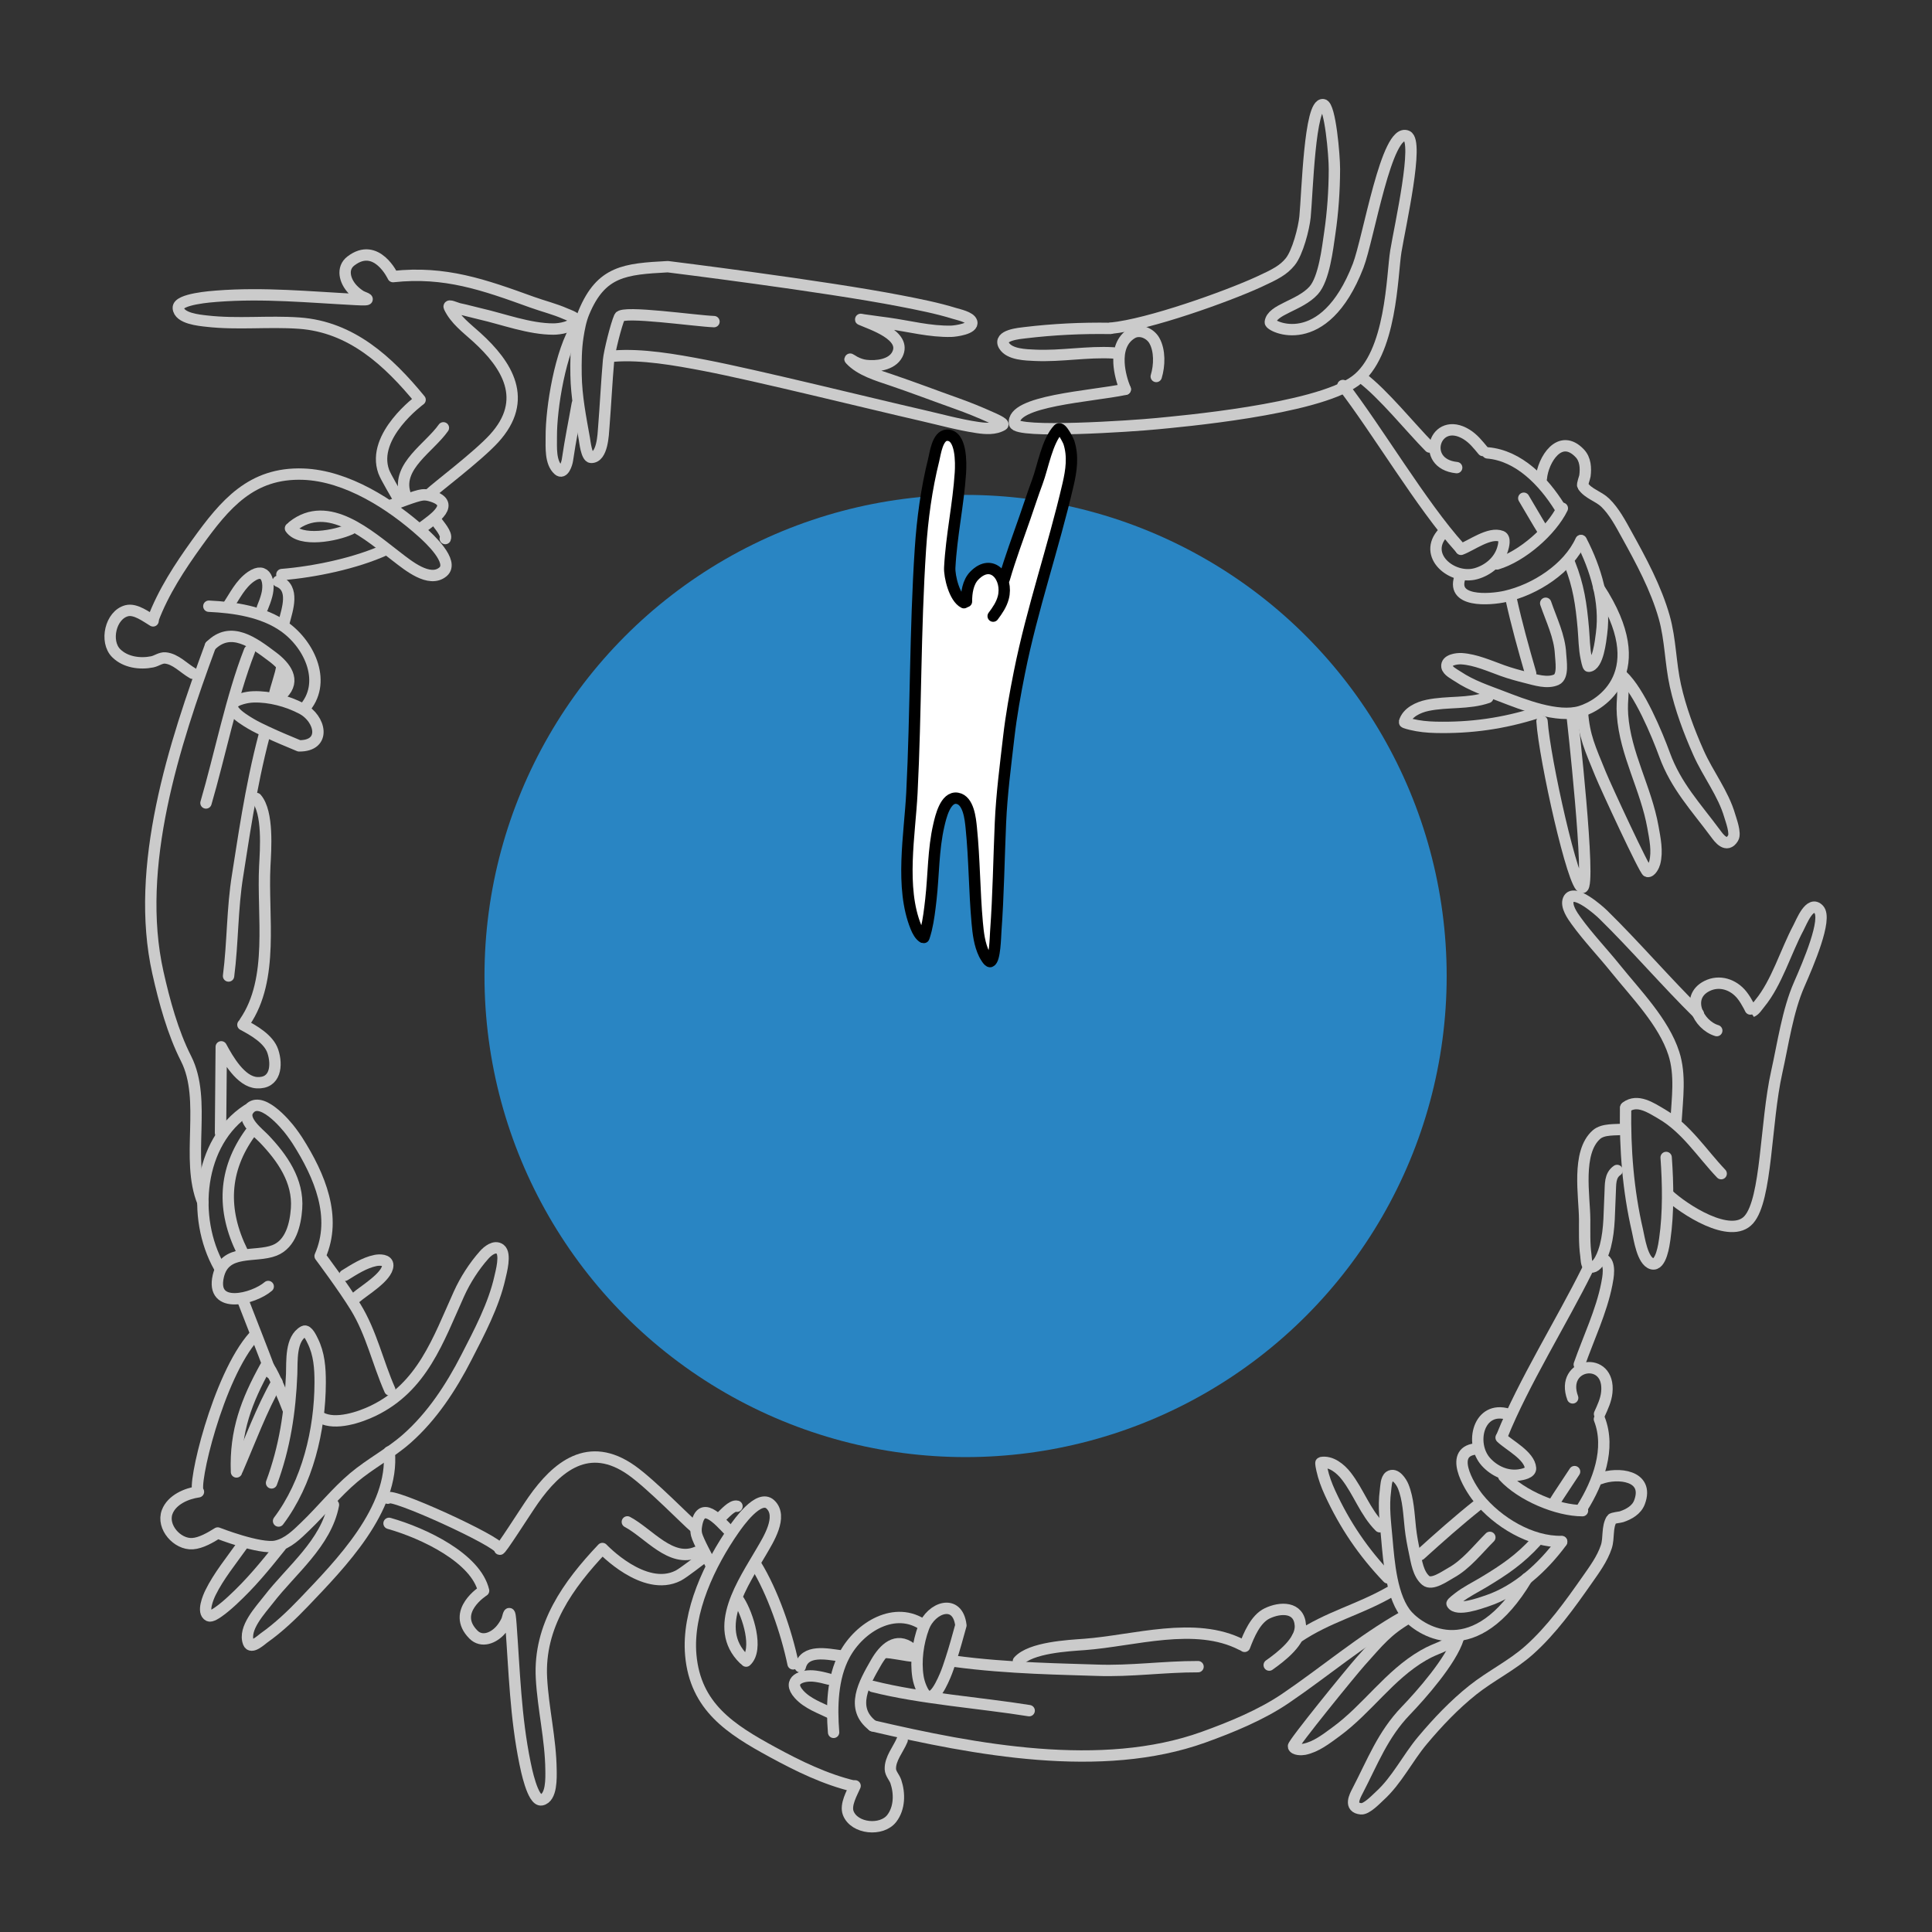 <?xml version="1.0" encoding="UTF-8" standalone="no"?><!DOCTYPE svg PUBLIC "-//W3C//DTD SVG 1.1//EN" "http://www.w3.org/Graphics/SVG/1.1/DTD/svg11.dtd"><svg width="100%" height="100%" viewBox="0 0 1801 1801" version="1.1" xmlns="http://www.w3.org/2000/svg" xmlns:xlink="http://www.w3.org/1999/xlink" xml:space="preserve" xmlns:serif="http://www.serif.com/" style="fill-rule:evenodd;clip-rule:evenodd;stroke-linecap:round;stroke-linejoin:round;stroke-miterlimit:1.5;"><rect x="0" y="0" width="1801" height="1801" fill="#333333" stroke="none"/><rect id="Artboard2" x="0.108" y="0.21" width="1800" height="1800" style="fill:none;"/><circle id="pcolor" cx="900.108" cy="909.828" r="448.476" style="fill:#2985c3;"/><path d="M213.065,909.828c4.045,-31.258 3.349,-62.821 8.475,-94.079c4.563,-27.827 11.733,-81.398 24.929,-130.893" style="fill:none;stroke:#cbcbcb;stroke-width:10.59px;"/><path d="M228.198,952.756c27.674,-40.312 16.219,-99.233 18.639,-145.579c0.767,-14.692 3.463,-49.986 -7.844,-62.86" style="fill:none;stroke:#cbcbcb;stroke-width:10.59px;"/><path d="M212.364,565.404c6.441,-9.75 11.796,-21.094 21.663,-27.907c14.125,-9.752 17.98,4.836 14.671,17.407c-1.061,4.032 -2.538,7.993 -4.136,11.84" style="fill:none;stroke:#cbcbcb;stroke-width:10.59px;"/><path d="M270.779,492.511c9.269,13.161 42.53,6.997 56.436,0.464" style="fill:none;stroke:#cbcbcb;stroke-width:10.59px;"/><path d="M226.445,955.258c9.931,5.278 24.047,13.249 27.886,24.76c4.285,12.849 2.713,30.269 -14.891,29.261c-14.899,-0.853 -26.857,-21.598 -33.192,-33.428l-0.691,80.14" style="fill:none;stroke:#cbcbcb;stroke-width:10.59px;"/><path d="M189.118,1120.82c-16.448,-40.408 4.062,-95.132 -15.695,-134.014c-12.343,-24.291 -20.237,-53.353 -26.224,-80.104c-22.102,-98.756 15.142,-213.023 48.939,-304.64" style="fill:none;stroke:#cbcbcb;stroke-width:10.59px;"/><path d="M232.588,606.644c-16.833,43.012 -27.746,98.092 -40.574,141.88" style="fill:none;stroke:#cbcbcb;stroke-width:10.59px;"/><path d="M255.777,648.386c0.882,-6.563 6.496,-20.624 6.887,-27.206" style="fill:none;stroke:#cbcbcb;stroke-width:10.59px;"/><path d="M264.823,579.818c3.02,-11.582 10.295,-31.837 -5.548,-37.923" style="fill:none;stroke:#cbcbcb;stroke-width:10.59px;"/><path d="M278.851,695.291c-10.104,-4.224 -20.197,-8.351 -30.098,-13.025c-5.024,-2.372 -10.08,-4.72 -14.869,-7.551c-10.537,-6.228 -28.54,-17.807 -7.933,-23.467c3.402,-0.934 6.795,-1.518 10.327,-1.628c15.04,-0.473 31.668,3.975 45.026,10.968c17.702,9.266 23.244,34.89 -2.453,34.703Z" style="fill:none;stroke:#cbcbcb;stroke-width:10.59px;"/><path d="M263.231,646.84c12.699,-12.733 2.883,-25.459 -8.951,-34.388c-17.947,-13.541 -39.187,-29.534 -58.026,-10.376" style="fill:none;stroke:#cbcbcb;stroke-width:10.59px;"/><path d="M283.067,661.138c21.993,-23.939 6.374,-59.659 -18.167,-77.008c-19.797,-13.996 -46.342,-17.918 -70.214,-19.025" style="fill:none;stroke:#cbcbcb;stroke-width:10.59px;"/><path d="M142.705,578.773c-6.128,-3.613 -16.308,-11.533 -24.485,-9.474c-15.181,3.821 -20.78,28.777 -9.886,39.599c8.637,8.58 22.222,10.366 33.564,8.07c4.095,-0.829 7.901,-3.994 12.177,-3.624c9.686,0.84 17.39,9.688 25.592,14.305" style="fill:none;stroke:#cbcbcb;stroke-width:10.59px;"/><path d="M142.464,577.852c9.736,-25.921 25.114,-49.381 41.202,-71.729c25.961,-36.063 50.69,-65.852 99.031,-64.123c40.579,1.451 82.093,28.185 111.312,54.531c5.315,4.792 30.042,27.218 18.904,36.558c-12.661,10.617 -32.824,-6.278 -42.547,-13.683c-26.42,-20.119 -64.444,-54.99 -97.45,-28.797" style="fill:none;stroke:#cbcbcb;stroke-width:10.59px;"/><path d="M262.754,535.592c30.222,-2.436 68.787,-10.466 96.433,-23.091" style="fill:none;stroke:#cbcbcb;stroke-width:10.59px;"/><path d="M392.95,492.163c11.582,-8.624 33.834,-23.172 7.71,-30.188c-2.251,-0.604 -4.706,-0.879 -7.031,-0.603c-6.253,0.741 -23.664,7.804 -29.623,9.786" style="fill:none;stroke:#cbcbcb;stroke-width:10.59px;"/><path d="M1049.03,362.894c-31.673,6.721 -106.807,10.506 -103.26,31.947c1.582,9.56 109.598,2.411 132.793,0.097c19.082,-1.903 147.5,-12.893 184.61,-39.699c34.309,-24.785 34.396,-99.3 38.048,-121.141c4.146,-24.802 21.631,-102.259 10.383,-107.28c-18.938,-8.454 -35.908,96.002 -45.577,120.984c-31.86,82.319 -82.311,56.494 -81.873,52.596c1.357,-12.098 27.32,-15.235 40.37,-29.58c9.825,-10.8 13.03,-39.549 15.073,-53.433c2.922,-19.858 4.275,-39.808 4.332,-59.87c0.036,-12.6 -3.961,-58.854 -10.426,-59.949c-12.718,-2.153 -14.8,82.479 -16.966,104.56c-1.053,10.73 -6.908,33.51 -13.877,41.973c-6.332,7.689 -13.336,11.412 -29.34,18.752c-29.328,13.451 -102.342,39.674 -137.912,43.103" style="fill:none;stroke:#cbcbcb;stroke-width:10.59px;"/><path d="M1035.02,306.131c-26.709,-0.419 -53.148,0.851 -79.657,4.04c-4.643,0.558 -25.284,2.262 -19.413,11.963c5.124,8.464 20.449,8.682 28.931,9.074c24.33,1.124 48.761,-3.657 73.014,-2.226" style="fill:none;stroke:#cbcbcb;stroke-width:10.59px;"/><path d="M1077.85,350.957c3.075,-10.057 3.584,-24.1 -1.814,-33.549c-3.881,-6.792 -13.523,-11.067 -20.761,-6.756c-9.939,5.919 -12.728,16.648 -12.146,27.701c0.458,8.717 3.013,17.634 5.809,24.552" style="fill:none;stroke:#cbcbcb;stroke-width:10.59px;"/><path d="M665.563,299.816c-16.934,-0.59 -85.239,-10.527 -88.02,-4.318c-3.228,7.209 -9.57,32.623 -10.237,40.286c-1.818,20.895 -2.826,41.764 -4.476,62.637c-0.502,6.347 -1.158,28.262 -11.82,27.95c-4.243,-0.125 -5.827,-14.865 -6.263,-17.302c-3.534,-19.751 -7.432,-39.473 -7.753,-59.616c-0.186,-11.661 -0.093,-24.065 1.703,-35.581c1.208,-7.746 2.641,-15.494 5.679,-22.761c16.091,-38.485 38.083,-40.385 78.18,-42.506c-0,-0 145.257,17.966 216.795,31.876c16.632,3.234 34.343,6.69 50.546,11.72c3.582,1.112 14.47,3.315 15.901,7.891c2.026,6.479 -15.474,8.612 -18.844,8.705c-19.793,0.546 -39.774,-4.798 -59.29,-7.508c-5.644,-0.784 -11.293,-1.437 -16.926,-2.311c-1.925,-0.299 -3.86,-0.515 -5.787,-0.8c-0.845,-0.124 -3.318,-0.689 -2.538,-0.34c10.152,4.541 43.289,14.811 33.986,32.681c-5.082,9.761 -19.585,11.328 -29.313,10.14c-3.578,-0.438 -7.068,-1.712 -10.261,-3.353c-1.436,-0.738 -5.369,-3.453 -4.28,-2.263c9.385,10.26 25.79,14.972 38.487,19.279c20.303,6.889 40.357,14.561 60.553,21.742c10.96,3.897 21.843,8.309 32.445,13.121c0.669,0.304 13.058,5.464 10.537,6.969c-6.947,4.148 -15.763,3.504 -23.48,2.353c-17.52,-2.614 -34.455,-7.365 -51.688,-11.304c-47.896,-10.95 -154.28,-37.334 -202.179,-46.541c-28.038,-5.389 -58.952,-10.803 -85.213,-8.698" style="fill:none;stroke:#cbcbcb;stroke-width:10.59px;"/><path d="M538.143,376.508c-3.321,18.898 -6.192,32.125 -9.203,52.453c-0.496,3.351 -3.635,13.402 -8.377,9.146c-7.763,-6.967 -6.596,-21.209 -6.653,-30.625c-0.169,-27.684 8.628,-80.33 24.092,-103.917" style="fill:none;stroke:#cbcbcb;stroke-width:10.59px;"/><path d="M1490.43,548.092c51.266,78.551 2.412,109.291 -17.195,115.169c-21.391,6.412 -53.473,-6.493 -73.515,-14.173c-14.021,-5.373 -28.003,-9.984 -40.591,-18.365c-3.208,-2.135 -9.818,-5.361 -10.33,-9.366c-0.815,-6.368 9.428,-7.586 13.737,-7.313c12.87,0.816 26.139,6.787 38.162,11.107c7.264,2.61 14.627,4.598 22.105,6.471c8.406,2.105 19.48,5.776 28.002,1.999c6.894,-3.055 4.224,-17.751 3.907,-24.194c-0.802,-16.257 -8.62,-31.84 -13.82,-47.083" style="fill:none;stroke:#cbcbcb;stroke-width:10.59px;"/><path d="M1408.71,558.558c5.099,23.11 11.561,46.37 18.164,69.116" style="fill:none;stroke:#cbcbcb;stroke-width:10.59px;"/><path d="M1433.05,664.4c-31.419,10.044 -61.924,14.368 -94.87,13.599c-7.609,-0.178 -15.322,-0.933 -22.727,-2.739c-0.837,-0.204 -6.399,-1.556 -6.242,-2.119c2.555,-9.153 13.061,-13.843 21.554,-15.627c18.493,-3.885 38.096,-1.056 56.175,-7.312" style="fill:none;stroke:#cbcbcb;stroke-width:10.59px;"/><path d="M1357.91,435.913c-34.812,-3.521 -20.348,-49.382 9.369,-30.841c6.233,3.888 10.502,9.378 15.114,14.899" style="fill:none;stroke:#cbcbcb;stroke-width:10.59px;"/><path d="M1332.67,416.723c-18.024,-18.224 -42.833,-49.277 -63.356,-64.802" style="fill:none;stroke:#cbcbcb;stroke-width:10.59px;"/><path d="M1251.83,359.358c32.131,41.647 73.536,111.923 108.852,151.043" style="fill:none;stroke:#cbcbcb;stroke-width:10.59px;"/><path d="M1386.66,422.174c29.401,2.46 52.465,27.013 67.044,50.311" style="fill:none;stroke:#cbcbcb;stroke-width:10.59px;"/><path d="M1436.82,445.851c1.566,-17.278 17.359,-42.8 35.858,-23.249c5.315,5.617 5.728,13.703 4.791,20.975c-0.225,1.751 -2.782,8.052 -1.957,9.302c4.938,7.483 14.611,9.657 20.852,15.711c8.458,8.206 14.312,19.43 19.952,29.625c13.515,24.431 27.45,50.159 35.074,77.156c5.884,20.838 5.727,42.7 10.404,63.738c4.798,21.585 12.621,42.47 21.576,62.637c8.816,19.852 23.012,37.784 29.073,58.655c1.193,4.11 5.836,16.345 3.159,20.789c-6.079,10.093 -13.327,-0.122 -16.275,-4.1c-18.662,-25.18 -36.932,-44.334 -47.59,-73.468c-7.025,-19.205 -23.351,-58.627 -39.397,-73.673" style="fill:none;stroke:#cbcbcb;stroke-width:10.59px;"/><path d="M1475.12,663.907c1.714,22.607 7.136,33.646 16.906,57.677c4.78,11.759 41.18,90.351 43.661,90.807c3.309,0.608 6.173,-5.547 6.807,-7.975c2.831,-10.83 0.267,-22.623 -1.64,-33.365c-6.408,-36.106 -25.793,-68.071 -28.359,-104.736c-1.15,-16.435 2.647,-20.594 -2.138,-37.331" style="fill:none;stroke:#cbcbcb;stroke-width:10.59px;"/><path d="M1420.46,464.445c4.298,7.023 13.701,23.589 18.182,30.496" style="fill:none;stroke:#cbcbcb;stroke-width:10.59px;"/><path d="M1463.25,525.288c8.289,20.83 10.726,37.96 12.705,60.361c0.818,9.255 0.766,18.835 2.735,27.953c0.053,0.245 1.463,7.567 2.271,7.511c8.755,-0.607 11.129,-23.979 11.986,-30.488c3.888,-29.505 -5.353,-60.598 -18.896,-86.596" style="fill:none;stroke:#cbcbcb;stroke-width:10.59px;"/><path d="M1361.91,512.086c9.604,-3.48 26.607,-16.505 37.666,-12.136c4.155,1.642 1.92,9.509 0.996,12.379c-3.606,11.208 -13.559,19.333 -24.719,22.452c-22.026,6.158 -50.395,-17.009 -30.546,-38.247" style="fill:none;stroke:#cbcbcb;stroke-width:10.59px;"/><path d="M1361.73,536.201c-11.206,25.975 27.11,22.996 41.534,19.751c28.006,-6.301 58.581,-26.157 70.424,-52.097" style="fill:none;stroke:#cbcbcb;stroke-width:10.59px;"/><path d="M1456.4,473.802c-10.215,20.992 -37.557,44.901 -60.907,51.904" style="fill:none;stroke:#cbcbcb;stroke-width:10.59px;"/><path d="M1465.55,667.097c-0,0 17.885,159.056 9.569,160.241c-8.315,1.186 -35.367,-120.099 -37.65,-154.97" style="fill:none;stroke:#cbcbcb;stroke-width:10.59px;"/><path d="M400.694,460.334c5.754,-5.614 44.537,-34.831 59.809,-51.529c33.116,-36.213 12.163,-68.759 -16.005,-94.376c-9.357,-8.509 -20.131,-16.374 -25.665,-28.077c-1.361,-2.877 6.306,0.898 9.424,1.539c6.505,1.337 12.881,3.199 19.353,4.679c21.743,4.975 45.905,14.185 68.3,14.164c5.294,-0.005 19.39,-1.673 20.219,-9.261c0.181,-1.659 -7.557,-4.366 -8.954,-4.984c-10.103,-4.471 -20.904,-7.07 -31.261,-10.816c-45.03,-16.286 -81.06,-29.094 -129.524,-23.823c0,0 -15.298,-33.016 -39.338,-14.521c-8.69,6.685 -5.771,18.457 1.563,26.292c2.226,2.379 4.763,4.452 7.519,6.192c1.865,1.177 7.785,2.838 5.66,3.426c-1.61,0.446 -8.942,0.021 -9.954,-0.031c-43.67,-2.248 -85.921,-6.482 -129.831,-3.08c-4.374,0.338 -36.27,2.537 -35.792,10.928c0.564,9.894 19.721,11.524 26.492,12.301c28.695,3.296 57.492,-0.181 86.21,1.865c48.628,3.464 83.027,35.373 112.692,71.45c-0,-0 -45.949,33.474 -33.905,66.929c1.898,5.272 12.06,22.097 14.778,27.006" style="fill:none;stroke:#cbcbcb;stroke-width:10.59px;"/><path d="M413.331,398.819c-13.081,18.557 -43.201,35.515 -36.028,60.665" style="fill:none;stroke:#cbcbcb;stroke-width:10.59px;"/><path d="M407.192,486.366c1.67,2.613 9.747,11.354 7.889,15.675" style="fill:none;stroke:#cbcbcb;stroke-width:10.59px;"/><path d="M250.031,1199.26c-13.458,11.592 -53.78,22.124 -46.553,-9.573c5.995,-26.297 34.534,-17.005 52.479,-24.093c15.207,-6.007 19.437,-24.348 20.486,-39.003c1.842,-25.734 -13.227,-47.145 -30.118,-64.869c-5.259,-5.518 -21.172,-17.506 -14.921,-26.715c10.645,-15.682 34.754,12.715 40.271,20.281c1.868,2.56 3.832,5.221 5.546,7.915c21.018,33.035 37.119,71.582 21.189,107.702c-0,0 21.718,28.978 33.144,47.629c14.742,24.063 20.544,51.63 31.824,77.162" style="fill:none;stroke:#cbcbcb;stroke-width:10.59px;"/><path d="M225.826,1166.8c-19.133,-38.767 -17.718,-76.011 7.511,-110.809" style="fill:none;stroke:#cbcbcb;stroke-width:10.59px;"/><path d="M230.585,1034.7c-45.869,29.977 -52.243,100.318 -26.229,146.427" style="fill:none;stroke:#cbcbcb;stroke-width:10.59px;"/><path d="M226.719,1212.92c8.622,22.402 17.568,44.587 25.916,67.096" style="fill:none;stroke:#cbcbcb;stroke-width:10.59px;"/><path d="M220.454,1372.14c-1.446,-38.267 9.433,-66.365 27.081,-98.28" style="fill:none;stroke:#cbcbcb;stroke-width:10.59px;"/><path d="M331.916,1209.49c6.836,-6.126 29.26,-19.147 29.569,-29.847c0.161,-5.588 -7.861,-5.382 -11.619,-4.598c-10.245,2.137 -19.706,8.343 -28.497,13.765" style="fill:none;stroke:#cbcbcb;stroke-width:10.59px;"/><path d="M362.846,1353.38c4.943,53.512 -45.848,104.949 -79.272,140.031c-11.419,11.985 -24.025,23.962 -37.523,33.482c-2.591,1.827 -11.918,10.794 -14.386,4.506c-5.258,-13.398 11.156,-30.547 18.737,-40.384c21.165,-27.465 53.611,-52.395 60.432,-88.192" style="fill:none;stroke:#cbcbcb;stroke-width:10.59px;"/><path d="M261.688,1441.42c-15.063,18.791 -27.595,34.283 -45.343,50.681c-1.55,1.432 -17.426,16.174 -21.638,14.137c-6.619,-3.199 -0.53,-17.402 1.483,-21.504c7.65,-15.588 19.46,-29.964 29.538,-44.208" style="fill:none;stroke:#cbcbcb;stroke-width:10.59px;"/><path d="M299.211,1321.53c13.463,7.356 36.356,-0.407 48.816,-6.448c45.733,-22.171 60.252,-65.583 79.8,-108.883c5.832,-12.917 14.04,-25.703 23.467,-36.329c3.235,-3.646 9.875,-9.212 14.946,-5.341c5.651,4.313 0.898,21.347 -0.227,26.383c-5.743,25.722 -19.278,51.146 -31.224,74.432c-14.299,27.874 -32.002,55.019 -55.686,75.882c-15.396,13.563 -33.766,22.995 -49.377,36.153c-16.145,13.61 -29.688,30.638 -44.897,45.27c-7.884,7.585 -16.48,16.334 -27.592,18.683c-14.922,3.154 -54.28,-12.268 -54.28,-12.268c-6.54,4.115 -15.55,9.426 -23.453,9.936c-14.326,0.924 -28.869,-15.617 -23.674,-29.501c4.294,-11.472 18.13,-17.294 29.17,-18.842c-6.125,-3.925 18.035,-107.564 51.778,-145.097" style="fill:none;stroke:#cbcbcb;stroke-width:10.59px;"/><path d="M259.678,1417.89c26.937,-35.734 38.68,-84.756 38.78,-129.033c0.031,-13.557 -0.883,-26.836 -7.057,-39.105c-0.816,-1.621 -4.769,-10.508 -8.15,-8.684c-12.681,6.84 -10.89,27.993 -11.365,39.807c-1.416,35.244 -6.448,68.275 -18.75,101.479" style="fill:none;stroke:#cbcbcb;stroke-width:10.59px;"/><path d="M221.543,1369.59c11.073,-25.521 22.659,-56.822 36.64,-81.091" style="fill:none;stroke:#cbcbcb;stroke-width:10.59px;"/><path d="M250.71,1274.6c4.864,7.012 14.727,31.028 17.753,39.053" style="fill:none;stroke:#cbcbcb;stroke-width:10.59px;"/><path d="M1116.81,1553.66c-31.519,-0.113 -62.748,4.514 -94.402,3.328c-28.178,-1.057 -82.226,-1.488 -132.98,-8.406" style="fill:none;stroke:#cbcbcb;stroke-width:10.59px;"/><path d="M1157.51,1533.29c-43.449,-22.429 -100.481,-3.714 -146.767,-0.334c-14.672,1.072 -50.027,2.8 -61.39,15.625" style="fill:none;stroke:#cbcbcb;stroke-width:10.59px;"/><path d="M775.16,1597.32c-10.477,-5.174 -22.4,-9.072 -30.391,-18.012c-11.438,-12.798 2.556,-18.443 15.441,-16.728c4.132,0.549 8.247,1.521 12.263,2.627" style="fill:none;stroke:#cbcbcb;stroke-width:10.59px;"/><path d="M695.55,1548.46c11.902,-10.838 1.637,-43.071 -6.58,-56.053" style="fill:none;stroke:#cbcbcb;stroke-width:10.59px;"/><path d="M1160.21,1534.72c3.998,-10.511 10.146,-25.512 21.089,-30.756c12.214,-5.855 29.693,-6.469 30.89,11.124c1.012,14.889 -18.08,29.341 -29.026,37.102" style="fill:none;stroke:#cbcbcb;stroke-width:10.59px;"/><path d="M1307.73,1507.39c-38.04,21.36 -73.487,51.551 -109.6,76.004c-22.562,15.278 -50.413,26.735 -76.208,36.012c-95.227,34.249 -213.248,11.551 -308.365,-10.555" style="fill:none;stroke:#cbcbcb;stroke-width:10.59px;"/><path d="M813.556,1572.11c44.775,11.336 100.787,15.293 145.833,22.558" style="fill:none;stroke:#cbcbcb;stroke-width:10.59px;"/><path d="M852.079,1543.89c-6.622,-0.056 -21.274,-3.872 -27.853,-3.438" style="fill:none;stroke:#cbcbcb;stroke-width:10.59px;"/><path d="M782.918,1543.47c-11.868,-1.551 -32.873,-6.243 -36.935,10.236" style="fill:none;stroke:#cbcbcb;stroke-width:10.59px;"/><path d="M895.739,1515.15c-2.931,10.552 -5.766,21.081 -9.169,31.488c-1.727,5.281 -3.426,10.59 -5.637,15.695c-4.864,11.231 -14.107,30.538 -22.294,10.798c-1.351,-3.259 -2.353,-6.553 -2.904,-10.043c-2.345,-14.864 -0.006,-31.916 5.266,-46.043c6.986,-18.72 31.718,-27.414 34.738,-1.895Z" style="fill:none;stroke:#cbcbcb;stroke-width:10.59px;"/><path d="M849.615,1536.69c-14.218,-11.011 -25.62,0.316 -33.003,13.171c-11.196,19.496 -24.414,42.565 -3.056,58.867" style="fill:none;stroke:#cbcbcb;stroke-width:10.59px;"/><path d="M861.327,1515.23c-26.496,-18.836 -59.988,1.118 -74.141,27.63c-11.417,21.389 -11.997,48.216 -10.117,72.04" style="fill:none;stroke:#cbcbcb;stroke-width:10.59px;"/><path d="M797.115,1664.77c-2.821,6.53 -9.409,17.619 -6.346,25.475c5.685,14.586 31.144,17.028 40.523,4.87c7.435,-9.64 7.513,-23.342 3.82,-34.309c-1.334,-3.96 -4.949,-7.341 -5.115,-11.63c-0.375,-9.716 7.443,-18.463 11.001,-27.176" style="fill:none;stroke:#cbcbcb;stroke-width:10.59px;"/><path d="M796.231,1665.12c-26.934,-6.427 -52.128,-18.758 -76.309,-31.933c-39.019,-21.26 -71.66,-42.079 -75.975,-90.258c-3.623,-40.443 17.724,-84.968 40.219,-117.246c4.091,-5.87 23.258,-33.202 33.915,-23.316c12.113,11.237 -2.135,33.35 -8.269,43.922c-16.666,28.723 -46.521,70.8 -16.416,100.281" style="fill:none;stroke:#cbcbcb;stroke-width:10.59px;"/><path d="M739.296,1551.04c-6.188,-29.682 -18.966,-66.945 -34.941,-92.799" style="fill:none;stroke:#cbcbcb;stroke-width:10.59px;"/><path d="M679.965,1427.28c-10.002,-10.417 -27.212,-30.68 -30.914,-3.885c-0.319,2.309 -0.285,4.779 0.278,7.052c1.515,6.111 10.695,22.505 13.405,28.17" style="fill:none;stroke:#cbcbcb;stroke-width:10.59px;"/><path d="M1600.36,960.724c-17.232,-5.166 -29.697,-31.06 -9.359,-41.46c11.84,-6.055 24.995,-1.488 32.817,8.352c2.495,3.14 4.479,6.543 6.38,10.061c0.321,0.593 2.706,5.396 2.788,5.365c3.009,-1.134 5.473,-5.239 7.432,-7.607c15.866,-19.173 24.313,-48.538 36.117,-70.624c2.779,-5.198 10.675,-25.962 18.975,-16.925c8.114,8.833 -9.914,50.667 -18.319,69.829c-10.798,24.616 -15.042,55.369 -20.956,81.79c-10.514,46.969 -9.147,118.453 -25.998,137.478c-16.851,19.025 -60.919,-9.978 -75.108,-23.328" style="fill:none;stroke:#cbcbcb;stroke-width:10.59px;"/><path d="M1515.37,1032.73c-0.596,38.543 2.342,76.834 11.054,114.439c1.669,7.202 4.578,28.401 13.556,30.902c8.567,2.385 11.265,-18.456 11.93,-23.124c3.484,-24.473 3.05,-51.282 1.268,-75.965" style="fill:none;stroke:#cbcbcb;stroke-width:10.59px;"/><path d="M1515.79,1032.01c10.755,-7.951 23.246,0.66 33.462,6.648c22.666,13.289 37.47,36.771 55.22,55.412" style="fill:none;stroke:#cbcbcb;stroke-width:10.59px;"/><path d="M1513.87,1052.68c-7.622,0.787 -19.357,-0.552 -25.66,4.998c-18.8,16.553 -11.1,57.437 -11.001,79.035c0.052,11.178 -0.402,22.66 1.156,33.761c0.329,2.343 0.245,9.27 3.01,10.336c8.476,3.269 13.834,-14.212 15.153,-19.314c4.183,-16.183 3.517,-33.064 4.455,-49.599c0.432,-7.599 -0.475,-16.009 6.472,-20.802" style="fill:none;stroke:#cbcbcb;stroke-width:10.59px;"/><path d="M1562.41,1044.3c1.193,-20.47 4.362,-42.267 -2.065,-62.25c-9.408,-29.246 -35.269,-55.434 -54.242,-79.037c-12.06,-15.003 -25.617,-29.098 -36.879,-44.704c-3.231,-4.476 -9.739,-13.573 -7.156,-19.745c4.657,-11.13 28.744,10.41 32.411,14c29.298,28.681 59.387,63.695 88.698,92.511" style="fill:none;stroke:#cbcbcb;stroke-width:10.59px;"/><path d="M1423.36,1471.4c-48.09,80.535 -97.15,50.123 -111.034,35.084c-15.148,-16.409 -17.629,-50.9 -19.522,-72.279c-1.325,-14.957 -3.316,-29.544 -1.309,-44.533c0.512,-3.819 0.51,-11.174 3.884,-13.392c5.364,-3.526 10.954,5.143 12.599,9.135c4.913,11.923 5.371,26.466 6.764,39.166c0.842,7.672 2.287,15.161 3.885,22.702c1.797,8.477 3.358,20.04 10.491,26.04c5.77,4.855 17.805,-3.993 23.454,-7.106c14.257,-7.854 24.829,-21.717 36.245,-33.078" style="fill:none;stroke:#cbcbcb;stroke-width:10.59px;"/><path d="M1378.1,1402.57c-18.53,14.723 -36.595,30.736 -54.137,46.649" style="fill:none;stroke:#cbcbcb;stroke-width:10.59px;"/><path d="M1293.67,1470.88c-22.812,-23.825 -40.083,-49.339 -53.849,-79.282c-3.179,-6.915 -5.884,-14.177 -7.511,-21.623c-0.184,-0.842 -1.409,-6.433 -0.834,-6.539c9.346,-1.721 18.17,5.662 23.5,12.511c11.605,14.913 17.664,33.769 31.219,47.27" style="fill:none;stroke:#cbcbcb;stroke-width:10.59px;"/><path d="M1466.02,1303.1c-12.111,-32.826 35.445,-39.952 31.824,-5.113c-0.759,7.307 -3.819,13.552 -6.756,20.119" style="fill:none;stroke:#cbcbcb;stroke-width:10.59px;"/><path d="M1472.19,1272c8.467,-24.193 20.676,-49.593 25.622,-74.846c1.16,-5.924 4.101,-20.13 -3.256,-23.407" style="fill:none;stroke:#cbcbcb;stroke-width:10.59px;"/><path d="M1479.53,1184.13c-23.326,47.147 -59.571,105.25 -79.227,154.15" style="fill:none;stroke:#cbcbcb;stroke-width:10.59px;"/><path d="M1490.98,1322.91c10.69,27.499 -1.253,58.998 -15.792,82.322" style="fill:none;stroke:#cbcbcb;stroke-width:10.59px;"/><path d="M1491.71,1378.37c16.212,-6.174 46.075,-3.181 36.625,22.02c-2.716,7.241 -9.8,11.16 -16.746,13.509c-1.673,0.566 -8.457,1.033 -9.218,2.323c-4.557,7.721 -2.266,17.367 -4.968,25.631c-3.662,11.201 -11.179,21.386 -17.866,30.928c-16.022,22.865 -33.027,46.676 -53.941,65.372c-16.143,14.431 -35.857,23.883 -52.71,37.317c-17.29,13.782 -32.625,29.976 -46.817,46.872c-13.971,16.633 -23.855,37.257 -39.95,51.862c-3.169,2.875 -12.127,12.416 -17.294,11.961c-11.737,-1.034 -5.739,-12.03 -3.458,-16.424c14.438,-27.819 23.633,-52.64 45.136,-75c14.175,-14.74 42.435,-46.709 48.915,-67.729" style="fill:none;stroke:#cbcbcb;stroke-width:10.59px;"/><path d="M1312.57,1508.47c-19.563,11.46 -27.103,21.175 -44.41,40.499c-8.469,9.456 -63.12,76.649 -62.441,79.079c0.906,3.24 7.693,3.112 10.153,2.617c10.974,-2.208 20.446,-9.687 29.263,-16.114c29.632,-21.601 49.85,-53.046 81.671,-71.44c14.263,-8.245 19.666,-6.658 32.607,-18.301" style="fill:none;stroke:#cbcbcb;stroke-width:10.59px;"/><path d="M1467.82,1371.83c-4.426,6.943 -15.185,22.661 -19.426,29.719" style="fill:none;stroke:#cbcbcb;stroke-width:10.59px;"/><path d="M1431.92,1436.97c-15.08,16.588 -29.405,26.294 -48.664,37.902c-7.958,4.796 -16.59,8.953 -23.919,14.723c-0.197,0.154 -6.158,4.635 -5.754,5.336c4.389,7.601 26.431,-0.521 32.656,-2.606c28.22,-9.454 52.105,-31.401 69.523,-54.978" style="fill:none;stroke:#cbcbcb;stroke-width:10.59px;"/><path d="M1399.33,1340.12c7.341,7.103 26.506,16.667 27.432,28.521c0.348,4.454 -7.702,5.898 -10.686,6.327c-11.653,1.677 -23.322,-3.701 -31.022,-12.36c-15.198,-17.091 -6.828,-52.749 20.966,-44.232" style="fill:none;stroke:#cbcbcb;stroke-width:10.59px;"/><path d="M1377.58,1350.54c-28.258,1.329 -8.769,34.452 0.476,45.989c17.951,22.401 49.209,41.163 77.716,40.423" style="fill:none;stroke:#cbcbcb;stroke-width:10.59px;"/><path d="M1475.19,1408.23c-23.346,0.032 -56.827,-14.046 -73.365,-31.955" style="fill:none;stroke:#cbcbcb;stroke-width:10.59px;"/><path d="M1209.46,1526.41c29.017,-19.518 56.438,-25.285 86.771,-42.638" style="fill:none;stroke:#cbcbcb;stroke-width:10.59px;"/><path d="M647.418,1423.57c-6.288,-5.008 -40.114,-39.844 -58.588,-52.913c-40.06,-28.341 -69.739,-3.491 -91.642,27.652c-7.275,10.345 -31.602,48.895 -31.355,45.722c0.516,-6.621 -102.902,-53.917 -104.343,-47.436" style="fill:none;stroke:#cbcbcb;stroke-width:10.59px;"/><path d="M362.657,1420.06c32.753,9.287 80.925,32.465 88.138,62.807c0,-0 -30.849,19.298 -9.5,40.843c7.716,7.787 19.032,3.423 25.891,-4.831c2.083,-2.506 3.823,-5.282 5.206,-8.233c0.935,-1.997 1.844,-8.078 2.693,-6.043c0.643,1.542 1.136,8.87 1.211,9.881c3.217,43.608 4.287,86.058 13.139,129.2c0.882,4.298 7.042,35.67 15.308,34.149c9.746,-1.793 8.974,-21.004 8.901,-27.82c-0.31,-28.881 -7.352,-57.019 -8.905,-85.769c-2.628,-48.68 24.74,-86.791 56.835,-120.724c-0,-0 38.944,41.414 70.635,25.291c4.995,-2.541 20.421,-14.723 24.952,-18.031" style="fill:none;stroke:#cbcbcb;stroke-width:10.59px;"/><path d="M584.807,1418.7c20.044,10.664 40.627,38.433 64.686,28.179" style="fill:none;stroke:#cbcbcb;stroke-width:10.59px;"/><path d="M672.436,1413.88c2.384,-1.983 10.049,-11.087 14.569,-9.783" style="fill:none;stroke:#cbcbcb;stroke-width:10.59px;"/><path d="M936.189,539.531c5.617,-19.347 12.714,-38.229 19.319,-57.25c3.826,-11.02 7.426,-22.165 11.501,-33.097c5.25,-14.083 9.106,-38.132 19.616,-49.126c2.663,-2.785 9.282,10.824 9.74,12.23c4.268,13.108 2.306,26.324 -0.731,39.431c-13.635,58.853 -33.387,115.369 -45.307,174.963c-3.997,19.988 -7.666,40.327 -9.999,60.593c-3.039,26.412 -6.548,53.05 -7.712,79.632c-1.483,33.839 -1.888,67.577 -4.363,101.361c-0.358,4.89 -0.707,26.604 -5.141,28.112c-1.65,0.561 -5.139,-5.896 -5.62,-6.874c-4.421,-8.985 -5.656,-19.633 -6.542,-29.456c-2.654,-29.452 -2.54,-59.09 -5.54,-88.487c-0.822,-8.053 -2.424,-25.596 -13.021,-27.404c-11.164,-1.904 -15.55,17.935 -17.227,25.188c-5.23,22.627 -4.793,46.233 -7.401,69.224c-1.061,9.358 -2.171,18.82 -4.355,27.991c-0.072,0.299 -2.02,7.748 -2.358,7.576c-3.484,-1.776 -5.809,-6.459 -7.202,-9.887c-15.048,-37.026 -5.744,-86.32 -3.768,-125.082c3.87,-75.916 2.91,-151.751 7.954,-227.677c1.84,-27.683 5.621,-55.867 12.37,-82.823c1.407,-5.62 3.434,-22.688 12.272,-22.974c13.69,-0.443 13.194,26.032 12.624,34.904c-1.908,29.671 -8.412,58.849 -9.955,88.508c-0.415,7.968 4.252,28.276 13.228,32.725" style="fill:#fff;stroke:#000;stroke-width:10.59px;"/><path d="M900.924,560.745c-0.056,-8.106 1.355,-18.029 7.303,-24.114c16.825,-17.21 31.874,2.25 27.006,20.573c-1.717,6.461 -5.452,11.88 -9.41,17.151" style="fill:#fff;stroke:#000;stroke-width:10.59px;"/></svg>